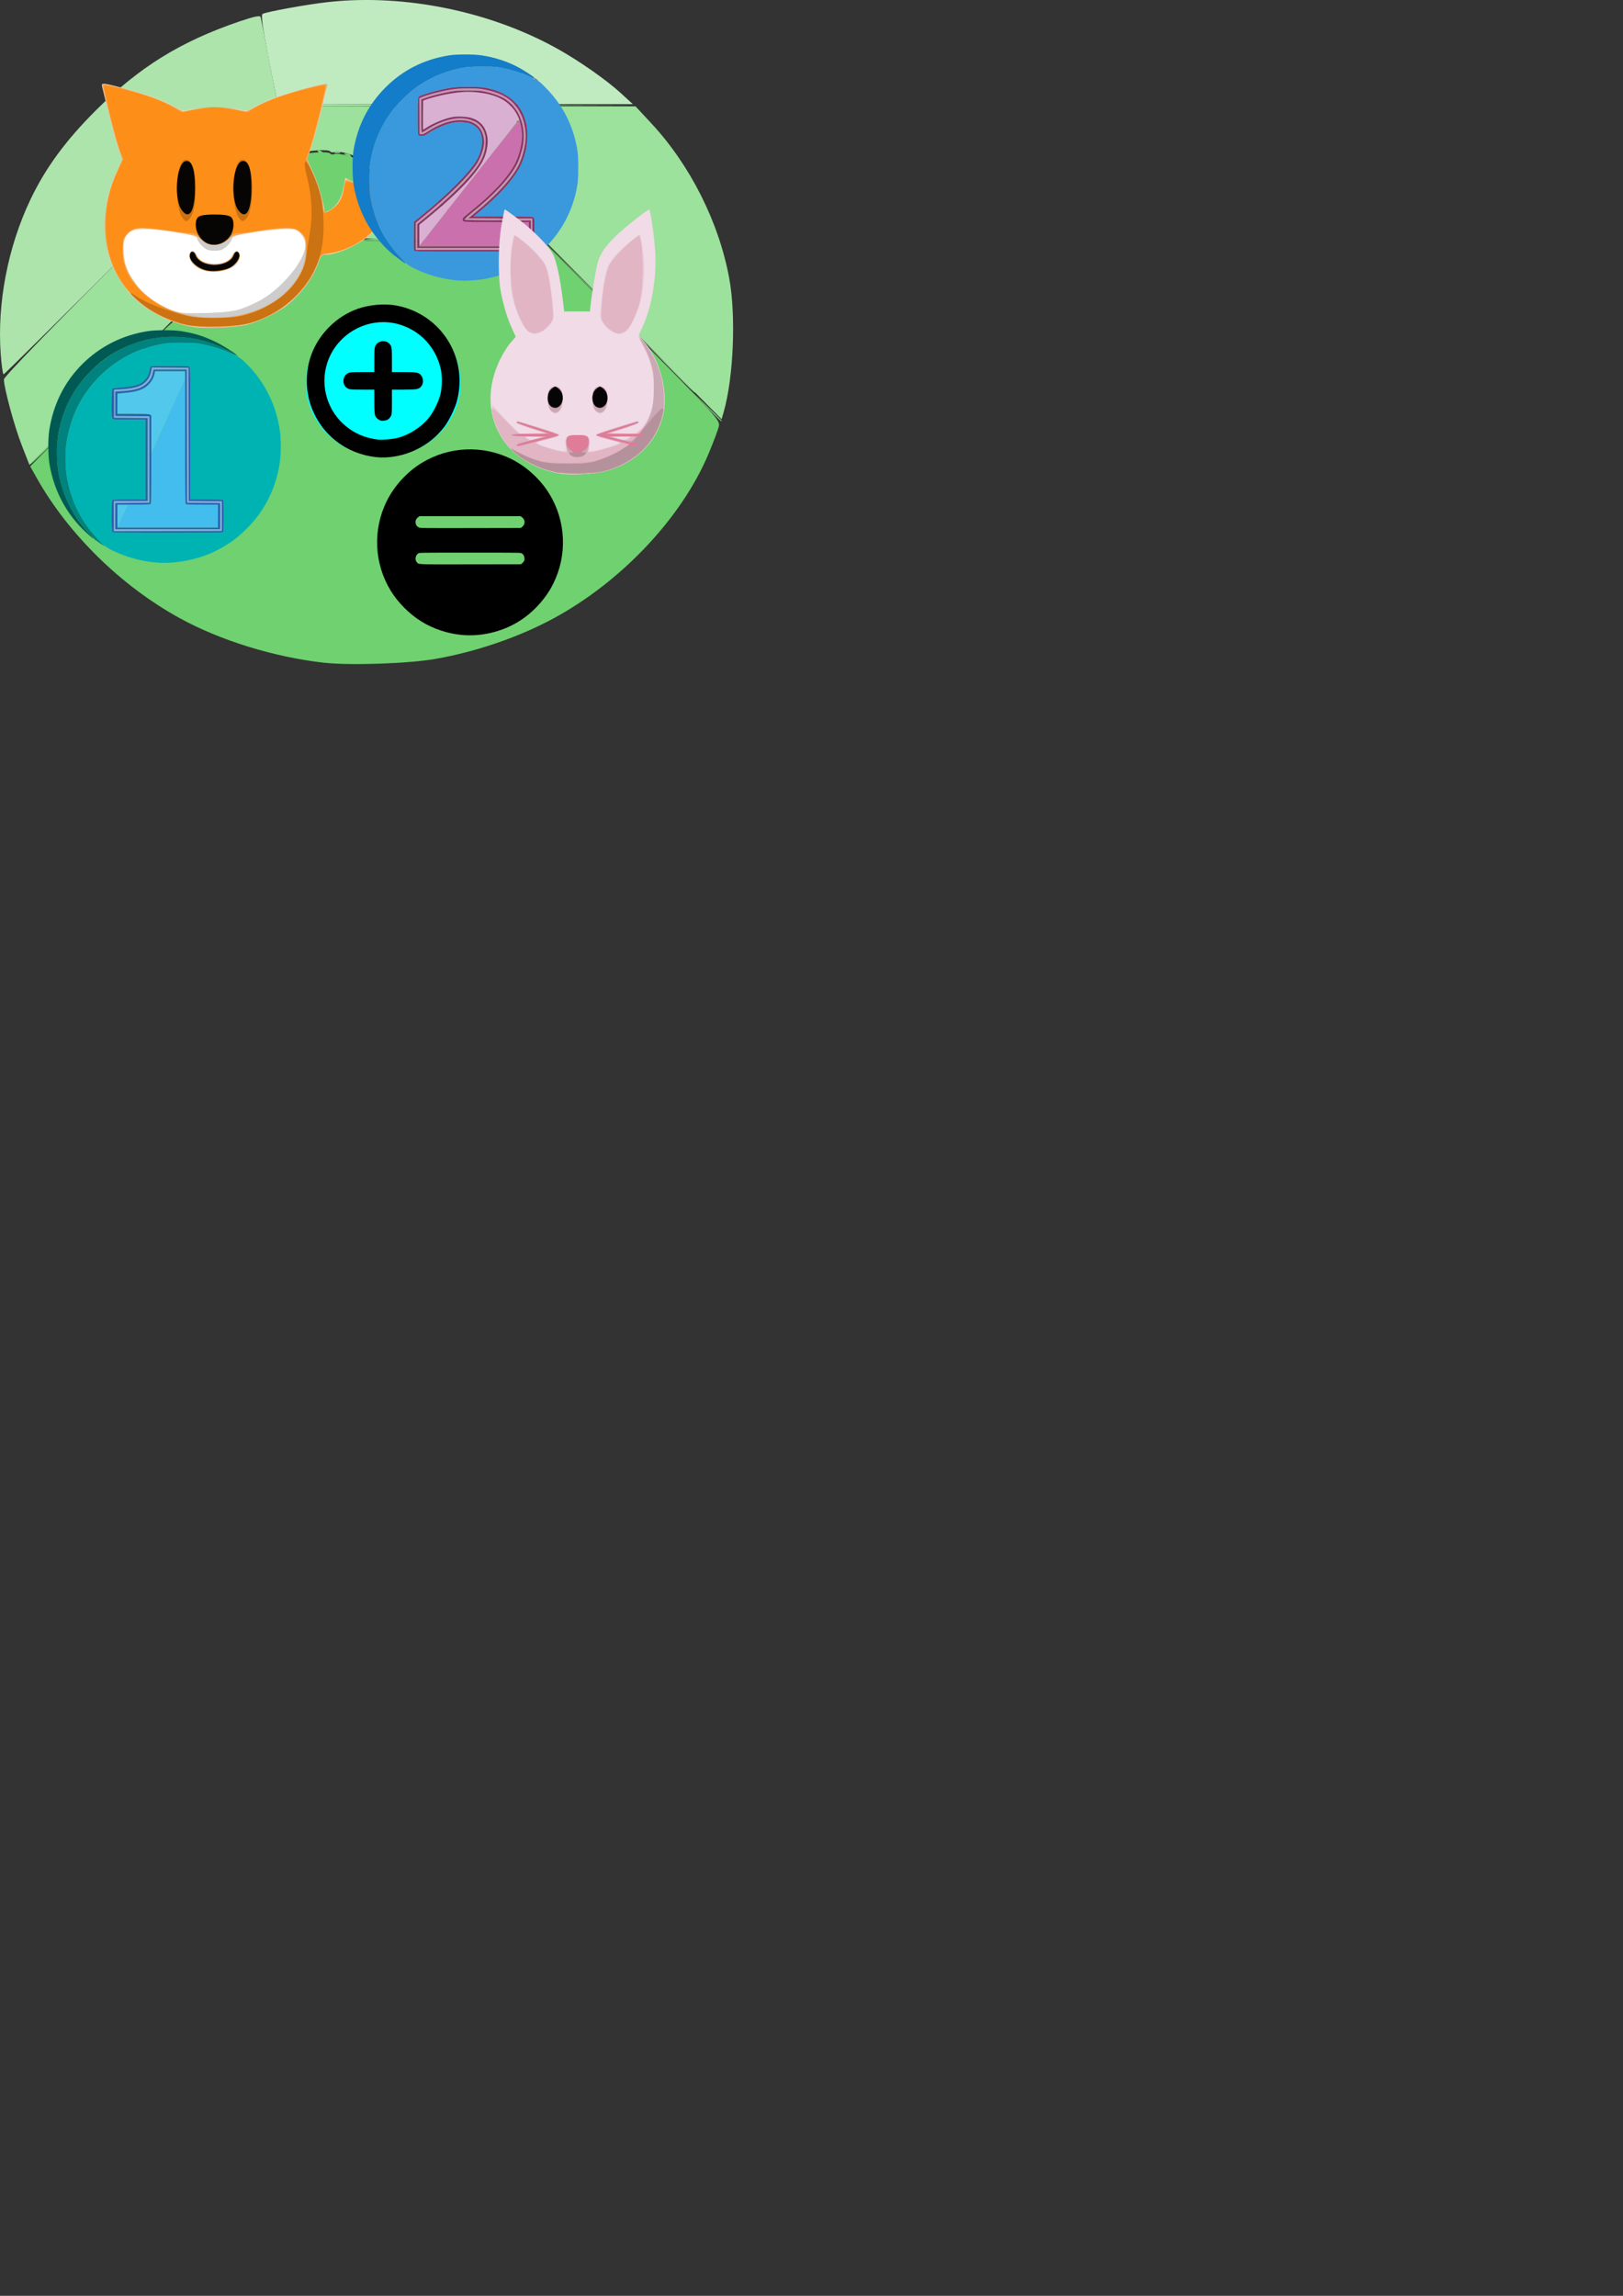 <?xml version="1.0" encoding="UTF-8" standalone="no"?>
<svg
   xmlns:dc="http://purl.org/dc/elements/1.1/"
   xmlns:cc="http://creativecommons.org/ns#"
   xmlns:rdf="http://www.w3.org/1999/02/22-rdf-syntax-ns#"
   xmlns:svg="http://www.w3.org/2000/svg"
   xmlns="http://www.w3.org/2000/svg"
   xmlns:sodipodi="http://sodipodi.sourceforge.net/DTD/sodipodi-0.dtd"
   xmlns:inkscape="http://www.inkscape.org/namespaces/inkscape"
   width="210mm"
   height="297mm"
   viewBox="0 0 210 297"
   version="1.1"
   id="svg8"
   inkscape:version="1.0.1 (3bc2e813f5, 2020-09-07)"
   sodipodi:docname="addbtn.svg">
  <rect x="0" y="0" width="210" height="297" fill="#333333" stroke="none"/>
  <defs
     id="defs2">
    <pattern
       id="EMFhbasepattern"
       patternUnits="userSpaceOnUse"
       width="6"
       height="6"
       x="0"
       y="0" />
    <pattern
       id="EMFhbasepattern-7"
       patternUnits="userSpaceOnUse"
       width="6"
       height="6"
       x="0"
       y="0" />
    <pattern
       id="EMFhbasepattern-3"
       patternUnits="userSpaceOnUse"
       width="6"
       height="6"
       x="0"
       y="0" />
    <pattern
       id="EMFhbasepattern-8"
       patternUnits="userSpaceOnUse"
       width="6"
       height="6"
       x="0"
       y="0" />
    <pattern
       id="EMFhbasepattern-9"
       patternUnits="userSpaceOnUse"
       width="6"
       height="6"
       x="0"
       y="0" />
    <pattern
       id="EMFhbasepattern-30"
       patternUnits="userSpaceOnUse"
       width="6"
       height="6"
       x="0"
       y="0" />
    <pattern
       id="EMFhbasepattern-4"
       patternUnits="userSpaceOnUse"
       width="6"
       height="6"
       x="0"
       y="0" />
    <pattern
       id="EMFhbasepattern-1"
       patternUnits="userSpaceOnUse"
       width="6"
       height="6"
       x="0"
       y="0" />
  </defs>
  <sodipodi:namedview
     id="base"
     pagecolor="#ffffff"
     bordercolor="#666666"
     borderopacity="1.0"
     inkscape:pageopacity="0.0"
     inkscape:pageshadow="2"
     inkscape:zoom="0.98994949"
     inkscape:cx="407.95419"
     inkscape:cy="383.04576"
     inkscape:document-units="mm"
     inkscape:current-layer="layer1"
     inkscape:document-rotation="0"
     showgrid="false"
     inkscape:window-width="1465"
     inkscape:window-height="1040"
     inkscape:window-x="78"
     inkscape:window-y="0"
     inkscape:window-maximized="0" />
  <g
     inkscape:groupmode="layer"
     id="layer4"
     inkscape:label="Warstwa 3"
     style="display:inline">
    <g
       id="g978"
       transform="translate(-0.23,-0.255)" />
    <g
       id="g1191"
       transform="translate(-76.311,-75.561)">
      <path
         style="fill:#c0ebc0;stroke-width:0.265"
         d="m 112.14,88.461 c -0.081,-0.327 -0.598,-2.918 -1.149,-5.756 -0.702,-3.618 -0.914,-5.214 -0.709,-5.34 0.44,-0.27 5.772,-1.236 8.479,-1.537 9.884,-1.097 21.109,1.211 29.838,6.133 2.796,1.577 6.187,3.957 8.005,5.619 l 1.588,1.452 -22.952,0.012 -22.952,0.012 z"
         id="path1205" />
      <path
         style="fill:#ace4ac;stroke-width:0.265"
         d="m 76.408,121.416 c -0.493,-6.574 0.915,-13.908 3.852,-20.061 1.943,-4.07 4.547,-7.619 8.449,-11.512 5.628,-5.615 10.966,-8.918 18.62,-11.522 1.829,-0.622 2.624,-0.789 2.698,-0.565 0.058,0.175 0.533,2.58 1.057,5.346 0.524,2.765 1.014,5.236 1.09,5.49 0.13,0.434 1.528,0.466 23.21,0.531 l 23.072,0.069 -23.421,0.065 -23.421,0.065 -17.332,17.334 c -9.533,9.534 -17.411,17.334 -17.507,17.334 -0.096,0 -0.261,-1.158 -0.367,-2.573 z"
         id="path1203" />
      <path
         style="fill:#9ce19c;stroke-width:0.265"
         d="m 79.135,133.188 c -0.956,-2.437 -2.318,-7.453 -2.319,-8.538 -2.25e-4,-0.349 5.952,-6.481 17.4,-17.929 L 111.617,89.322 h 23.463 23.463 l 2.033,2.183 c 5.035,5.407 8.748,12.783 10.09,20.046 0.89,4.816 0.565,12.787 -0.704,17.261 l -0.28,0.986 -11.536,-11.637 -11.536,-11.637 h -2.493 -2.493 l -0.411,-0.985 c -0.499,-1.193 -0.239,-1.739 0.852,-1.793 0.428,-0.021 1.075,-0.205 1.439,-0.407 0.364,-0.203 0.721,-0.377 0.794,-0.388 0.873,-0.124 1.831,-1.475 1.99,-2.808 0.028,-0.235 0.133,-0.752 0.233,-1.15 0.109,-0.433 0.055,-0.876 -0.134,-1.104 -0.241,-0.29 -0.244,-0.62 -0.011,-1.395 0.583,-1.947 0.18,-3.317 -1.324,-4.501 -0.767,-0.604 -2.938,-1.216 -3.519,-0.993 -0.216,0.083 -0.462,0.04 -0.545,-0.095 -0.186,-0.3 -2.624,-0.137 -4.011,0.269 -1.585,0.464 -2.519,1.126 -3.487,2.474 -0.925,1.287 -0.944,1.402 -0.881,5.201 0.009,0.509 0.005,1.242 -0.009,1.628 -0.046,1.34 1.398,2.577 3.958,3.391 0.912,0.29 1.125,0.478 1.125,0.994 0,0.35 -0.123,0.867 -0.274,1.149 -0.26,0.486 -0.621,0.512 -7.013,0.512 -3.706,0 -6.739,-0.066 -6.739,-0.145 0,-0.08 0.187,-0.508 0.416,-0.951 0.229,-0.443 0.36,-0.862 0.291,-0.931 -0.069,-0.069 -0.011,-0.542 0.13,-1.052 0.181,-0.657 0.166,-1.035 -0.054,-1.3 -0.231,-0.278 -0.235,-0.587 -0.017,-1.212 0.639,-1.834 0.158,-3.53 -1.336,-4.704 -0.767,-0.604 -2.938,-1.216 -3.519,-0.993 -0.216,0.083 -0.462,0.04 -0.546,-0.096 -0.191,-0.31 -3.272,-0.087 -3.699,0.267 -0.174,0.144 -0.38,0.198 -0.459,0.12 -0.078,-0.078 -0.634,0.114 -1.234,0.427 -2.188,1.14 -3.689,4.304 -2.992,6.304 0.195,0.559 0.19,1.073 -0.015,1.741 -0.255,0.83 -0.219,1.046 0.292,1.737 l 0.583,0.789 -1.265,-0.003 -1.265,-0.003 -14.423,14.596 -14.423,14.596 z"
         id="path1201" />
      <path
         style="fill:#93de93;stroke-width:0.265"
         d="m 162.555,122.732 -3.569,-3.639 3.639,3.569 c 2.001,1.963 3.639,3.6 3.639,3.639 0,0.19 -0.393,-0.189 -3.709,-3.569 z m -60.867,-8.865 c 3.315,-3.38 3.709,-3.759 3.709,-3.569 0,0.038 -1.637,1.676 -3.639,3.639 l -3.639,3.569 z m 8.886,-8.589 c -0.144,-0.377 -0.113,-0.408 0.148,-0.148 0.181,0.18 0.262,0.393 0.181,0.475 -0.082,0.082 -0.229,-0.065 -0.329,-0.326 z m 13.897,-2.614 c 0.013,-0.308 0.075,-0.371 0.16,-0.16 0.076,0.191 0.067,0.419 -0.021,0.507 -0.088,0.088 -0.15,-0.068 -0.139,-0.347 z m 8.442,-1.043 c -0.184,-0.222 -0.283,-0.455 -0.221,-0.517 0.063,-0.063 0.259,0.119 0.437,0.403 0.384,0.615 0.256,0.683 -0.216,0.114 z m 13.523,-3.191 c 0.013,-0.308 0.075,-0.371 0.16,-0.16 0.076,0.191 0.067,0.419 -0.021,0.507 -0.088,0.088 -0.15,-0.068 -0.139,-0.347 z m -9.862,-7.172 c 0.191,-0.076 0.419,-0.067 0.507,0.021 0.088,0.088 -0.068,0.15 -0.347,0.139 -0.308,-0.013 -0.371,-0.075 -0.16,-0.16 z"
         id="path1199" />
      <path
         style="fill:#86d986;stroke-width:0.265"
         d="m 85.549,130.208 c 2.981,-2.984 5.48,-5.425 5.553,-5.425 0.073,0 -2.307,2.441 -5.288,5.425 -2.981,2.984 -5.48,5.425 -5.553,5.425 -0.073,0 2.307,-2.441 5.288,-5.425 z m 67.084,-17.4 -6.349,-6.417 6.417,6.349 c 5.963,5.9 6.537,6.486 6.349,6.486 -0.037,0 -2.925,-2.888 -6.417,-6.417 z m -45.516,-4.433 c 1.011,-1.019 1.898,-1.852 1.971,-1.852 0.073,0 -0.695,0.834 -1.706,1.852 -1.011,1.019 -1.898,1.852 -1.971,1.852 -0.073,0 0.695,-0.834 1.706,-1.852 z m 30.433,-4.234 c -0.09,-0.146 -0.037,-0.265 0.117,-0.265 0.154,0 0.28,0.119 0.28,0.265 0,0.146 -0.052,0.265 -0.117,0.265 -0.064,0 -0.19,-0.119 -0.28,-0.265 z m 5.619,-0.827 c 0.18,-0.181 0.393,-0.262 0.475,-0.181 0.082,0.082 -0.065,0.229 -0.326,0.329 -0.377,0.144 -0.408,0.113 -0.148,-0.148 z m -31.951,-5.095 c 0,-0.055 0.208,-0.263 0.463,-0.463 0.42,-0.329 0.429,-0.32 0.1,0.1 -0.346,0.441 -0.563,0.581 -0.563,0.363 z m 6.221,-3.073 c -0.093,-0.15 0.013,-0.194 0.249,-0.104 0.458,0.176 0.542,0.366 0.162,0.366 -0.137,0 -0.322,-0.118 -0.411,-0.262 z m 2.181,0.086 c 0.182,-0.073 0.48,-0.073 0.662,0 0.182,0.073 0.033,0.133 -0.331,0.133 -0.364,0 -0.513,-0.06 -0.331,-0.133 z m 13.563,-1.248 c 0,-0.055 0.208,-0.263 0.463,-0.463 0.42,-0.329 0.429,-0.32 0.1,0.1 -0.346,0.441 -0.563,0.581 -0.563,0.363 z m 11.346,-2.216 c -0.329,-0.42 -0.32,-0.429 0.1,-0.1 0.441,0.346 0.581,0.563 0.363,0.563 -0.055,0 -0.263,-0.208 -0.463,-0.463 z"
         id="path1197" />
      <path
         style="fill:#77d377;stroke-width:0.265"
         d="m 167.712,128.157 -1.845,-1.919 1.919,1.845 c 1.055,1.015 1.919,1.878 1.919,1.919 0,0.194 -0.278,-0.063 -1.992,-1.845 z m -73.033,-7.079 c 2.034,-2.038 3.757,-3.705 3.83,-3.705 0.073,0 -1.532,1.667 -3.566,3.705 -2.034,2.038 -3.757,3.705 -3.83,3.705 -0.073,0 1.532,-1.667 3.566,-3.705 z m 15.022,-14.48 c 0.402,-0.061 0.998,-0.059 1.323,0.004 0.325,0.063 -0.004,0.113 -0.731,0.111 -0.728,-0.002 -0.994,-0.053 -0.592,-0.114 z m 13.691,-0.009 c -1.9e-4,-0.109 2.054,-0.168 4.565,-0.131 8.543,0.127 9.342,0.219 2.382,0.274 -3.821,0.03 -6.947,-0.034 -6.947,-0.144 z m 19.262,0.003 c 0.769,-0.054 1.96,-0.053 2.646,0.001 0.686,0.054 0.057,0.098 -1.398,0.098 -1.456,-8e-4 -2.017,-0.045 -1.248,-0.099 z m -32.177,-5.494 c 0.005,-0.437 0.065,-0.583 0.132,-0.326 0.067,0.257 0.063,0.615 -0.01,0.794 -0.072,0.179 -0.127,-0.032 -0.122,-0.468 z m 13.594,-0.21 c 0.099,-0.261 0.247,-0.408 0.329,-0.326 0.082,0.082 1.7e-4,0.295 -0.181,0.475 -0.261,0.259 -0.292,0.229 -0.148,-0.148 z m 22.101,-1.665 c 0.013,-0.308 0.075,-0.371 0.16,-0.16 0.076,0.191 0.067,0.419 -0.021,0.507 -0.088,0.088 -0.15,-0.068 -0.139,-0.347 z m -21.7,-0.529 c 0.013,-0.308 0.075,-0.371 0.16,-0.16 0.076,0.191 0.067,0.419 -0.021,0.507 -0.088,0.088 -0.15,-0.068 -0.139,-0.347 z m 7.97,-1.83 c 0.005,-0.437 0.065,-0.583 0.132,-0.326 0.067,0.257 0.063,0.615 -0.01,0.794 -0.072,0.179 -0.127,-0.032 -0.122,-0.468 z m -11.299,-1.191 c -0.431,-0.185 -0.447,-0.231 -0.082,-0.246 0.246,-0.01 0.521,0.1 0.611,0.246 0.188,0.304 0.179,0.304 -0.529,0 z M 146.436,94.46 c 0.013,-0.308 0.075,-0.371 0.16,-0.16 0.076,0.191 0.067,0.419 -0.021,0.507 -0.088,0.088 -0.15,-0.068 -0.139,-0.347 z m -3.049,-2.997 c -0.082,-0.132 0.09,-0.178 0.381,-0.101 0.618,0.162 0.696,0.341 0.148,0.341 -0.21,0 -0.448,-0.108 -0.53,-0.24 z m -3.983,-0.551 c -0.093,-0.15 0.013,-0.194 0.249,-0.104 0.458,0.176 0.542,0.366 0.162,0.366 -0.137,0 -0.322,-0.118 -0.411,-0.262 z"
         id="path1195" />
      <path
         style="fill:#6fd16f;stroke-width:0.265"
         d="m 118.232,161.296 c -6.452,-0.728 -13.388,-2.869 -18.657,-5.759 -7.555,-4.144 -14.4,-10.848 -18.5,-18.12 l -0.859,-1.523 14.369,-14.554 14.369,-14.554 h 1.265 c 1.37,0 1.5,-0.191 0.828,-1.215 -0.363,-0.554 -0.386,-0.832 -0.139,-1.638 0.194,-0.631 0.208,-1.062 0.04,-1.229 -0.437,-0.437 -0.303,-3.012 0.199,-3.8 0.251,-0.395 0.531,-0.778 0.622,-0.851 0.091,-0.073 0.301,-0.391 0.468,-0.708 0.31,-0.589 1.406,-1.258 2.82,-1.722 1.082,-0.355 3.796,-0.498 3.974,-0.209 0.08,0.129 0.324,0.165 0.542,0.081 0.549,-0.211 2.758,0.426 3.528,1.018 1.014,0.778 1.41,1.783 1.234,3.128 -0.158,1.206 -0.183,1.898 -0.106,2.977 0.065,0.913 -0.242,2.758 -0.555,3.344 -0.155,0.289 -0.281,0.592 -0.281,0.675 0,0.082 3.082,0.15 6.848,0.15 7.628,0 7.378,0.06 7.633,-1.842 0.131,-0.973 0.09,-1.069 -0.449,-1.069 -0.858,0 -3.976,-1.55 -3.976,-1.976 0,-0.199 -0.131,-0.405 -0.291,-0.458 -0.376,-0.125 -0.521,-1.836 -0.19,-2.246 0.163,-0.202 0.152,-0.503 -0.03,-0.843 -0.356,-0.664 -0.371,-3.125 -0.022,-3.552 0.144,-0.176 0.65,-0.845 1.125,-1.488 0.698,-0.944 1.189,-1.285 2.559,-1.776 0.933,-0.334 1.788,-0.551 1.9,-0.482 0.113,0.07 0.283,-2.91e-4 0.379,-0.155 0.123,-0.199 0.274,-0.199 0.514,2.49e-4 0.187,0.155 0.528,0.21 0.758,0.122 0.23,-0.088 0.569,-0.067 0.754,0.047 0.185,0.114 0.774,0.176 1.309,0.137 0.535,-0.039 1.052,0.057 1.148,0.213 0.096,0.156 0.376,0.287 0.622,0.292 0.58,0.012 1.692,0.99 2.14,1.882 0.227,0.451 0.294,1.112 0.188,1.852 -0.091,0.633 -0.163,1.39 -0.161,1.681 0.013,1.808 -0.008,2.454 -0.097,3.043 -0.055,0.364 -0.13,0.691 -0.167,0.728 -0.037,0.036 -0.092,0.155 -0.123,0.265 -0.193,0.684 -0.51,1.125 -0.81,1.125 -0.191,0 -0.386,0.089 -0.435,0.198 -0.19,0.428 -1.898,1.125 -2.756,1.125 -0.855,0 -0.905,0.05 -0.905,0.914 0,0.503 0.138,1.217 0.307,1.588 0.298,0.655 0.38,0.674 2.876,0.674 h 2.569 l 11.441,11.543 c 10.873,10.97 11.433,11.583 11.283,12.335 -0.087,0.435 -0.706,2.09 -1.376,3.676 -3.473,8.227 -11.238,16.459 -20.015,21.216 -4.454,2.414 -10.008,4.32 -15.289,5.245 -3.494,0.613 -11.067,0.871 -14.423,0.493 z"
         id="path1193" />
    </g>
    <path
       style="fill:#00ffff;fill-rule:evenodd;stroke:none;stroke-width:0.258"
       id="path1216"
       sodipodi:type="arc"
       sodipodi:cx="49.578499"
       sodipodi:cy="49.578499"
       sodipodi:rx="10.022607"
       sodipodi:ry="9.4880695"
       sodipodi:start="0"
       sodipodi:end="6.2686642"
       sodipodi:open="true"
       sodipodi:arc-type="arc"
       d="m 59.601,49.578 a 10.023,9.488 0 0 1 -9.986,9.488 10.023,9.488 0 0 1 -10.059,-9.419 10.023,9.488 0 0 1 9.913,-9.556 10.023,9.488 0 0 1 10.131,9.35" />
  </g>
  <g
     inkscape:groupmode="layer"
     id="layer2"
     inkscape:label="Warstwa 2">
    <g
       id="g23"
       transform="matrix(0.255,0,0,0.255,-6.634,21.043)">
      <path
         style="fill:#80afdd;stroke-width:0.265"
         d="m 83.724,179.31 v -7.674 h 8.598 8.598 v -21.029 -21.029 l -8.532,-0.07 -8.532,-0.07 v -7.143 -7.143 l 3.412,-0.19 c 5.725,-0.318 9.375,-1.197 11.425,-2.749 2.401,-1.819 3.451,-3.564 4.084,-6.787 l 0.299,-1.525 9.306,0.07 9.306,0.07 0.067,33.794 0.067,33.794 8.399,0.07 8.399,0.07 v 7.54 7.54 l -27.448,0.067 -27.448,0.067 z m 53.971,0.002 v -6.61 l -8.4,-0.07 -8.4,-0.07 -0.067,-33.798 -0.067,-33.798 h -8.412 -8.412 l -0.318,1.521 c -0.52,2.484 -1.402,4.04 -3.229,5.693 -2.564,2.32 -6.219,3.412 -12.63,3.773 l -3.241,0.182 v 6.184 6.184 l 8.664,0.07 8.664,0.07 v 21.959 21.959 l -8.664,0.07 -8.664,0.07 v 6.61 6.61 h 26.589 26.589 v -6.61 z"
         id="path37" />
      <path
         style="fill:#52c8ec;stroke-width:0.265"
         d="m 85.576,179.221 v -5.732 h 2.649 2.649 l -0.374,0.86 c -0.834,1.919 -4.727,10.392 -4.822,10.494 -0.056,0.061 -0.102,-2.469 -0.102,-5.622 z m 17.197,-41.521 v -9.421 l -0.588,-0.412 c -0.501,-0.351 -1.777,-0.412 -8.598,-0.412 h -8.01 v -5.136 -5.136 l 0.992,-0.145 c 0.546,-0.08 2.004,-0.221 3.241,-0.313 4.152,-0.312 7.834,-1.327 9.857,-2.719 2.504,-1.723 4.372,-4.495 4.821,-7.156 l 0.184,-1.09 h 7.649 7.649 v 1.93 1.93 l -8.488,18.64 c -4.669,10.252 -8.538,18.689 -8.598,18.75 -0.06,0.061 -0.11,-4.129 -0.11,-9.311 z"
         id="path35" />
      <path
         style="fill:#42bded;stroke-width:0.265"
         d="m 86.135,183.932 c 0.291,-0.659 1.47,-3.248 2.618,-5.754 l 2.089,-4.557 5.614,-0.071 c 3.597,-0.046 5.74,-0.176 5.965,-0.363 0.283,-0.235 0.35,-2.758 0.347,-13.024 l -0.004,-12.733 8.536,-18.764 8.536,-18.764 0.067,31.437 c 0.049,22.697 0.149,31.536 0.363,31.793 0.236,0.285 1.916,0.356 8.333,0.356 h 8.037 v 5.82 5.82 H 111.121 85.605 Z"
         id="path33" />
      <path
         style="fill:#00b3b3;stroke-width:0.265"
         d="m 103.963,202.748 c -6.994,-0.744 -14.524,-2.9 -20.791,-5.955 -3.917,-1.909 -5.968,-3.644 -9.918,-8.388 -7.197,-8.645 -11.472,-17.985 -13.366,-29.204 -0.792,-4.692 -0.852,-12.591 -0.131,-17.197 2.091,-13.355 7.672,-24.477 16.881,-33.645 8.918,-8.878 19.633,-14.334 32.485,-16.542 2.204,-0.378 4.146,-0.473 9.392,-0.455 6.35,0.021 6.783,0.056 10.847,0.873 4.969,0.999 10.554,2.862 15.104,5.039 2.696,1.29 3.58,1.874 5.369,3.547 9.926,9.283 16.192,21.376 18.185,35.099 0.686,4.721 0.63,12.173 -0.126,16.834 -2.112,13.02 -7.58,23.797 -16.696,32.914 -4.95,4.95 -9.381,8.124 -15.856,11.358 -9.18,4.585 -21.292,6.794 -31.379,5.721 z m 35.266,-15.291 c 0.453,-0.453 0.453,-15.844 0,-16.297 -0.233,-0.233 -2.481,-0.317 -8.466,-0.317 h -8.149 v -33.547 c 0,-25.739 -0.074,-33.62 -0.317,-33.864 -0.376,-0.376 -19.16,-0.457 -19.747,-0.085 -0.195,0.124 -0.514,1.063 -0.71,2.088 -0.432,2.269 -1.074,3.579 -2.448,4.994 -2.125,2.19 -5.123,3.087 -12.127,3.63 -3.05,0.236 -4.165,0.417 -4.347,0.705 -0.135,0.213 -0.247,3.592 -0.249,7.51 -0.004,6.26 0.049,7.181 0.434,7.606 0.406,0.449 1.029,0.484 8.598,0.484 h 8.16 v 20.239 20.239 h -8.324 c -7.959,0 -8.336,0.022 -8.598,0.512 -0.371,0.693 -0.371,15.216 0,15.909 0.268,0.501 0.86,0.512 28.123,0.512 21.308,0 27.924,-0.075 28.167,-0.317 z"
         id="path31" />
      <path
         style="fill:#2762ae;stroke-width:0.265"
         d="m 82.939,187.263 c -0.371,-0.693 -0.371,-15.216 0,-15.909 0.262,-0.489 0.639,-0.512 8.598,-0.512 h 8.324 v -20.239 -20.239 h -8.16 c -7.57,0 -8.192,-0.035 -8.598,-0.484 -0.385,-0.425 -0.437,-1.346 -0.434,-7.606 0.002,-3.917 0.114,-7.297 0.249,-7.51 0.182,-0.288 1.297,-0.469 4.347,-0.705 7.004,-0.543 10.001,-1.44 12.127,-3.63 1.374,-1.415 2.015,-2.725 2.448,-4.994 0.195,-1.025 0.515,-1.964 0.71,-2.088 0.587,-0.372 19.371,-0.292 19.747,0.085 0.244,0.244 0.317,8.125 0.317,33.864 v 33.547 h 8.149 c 5.985,0 8.233,0.084 8.466,0.317 0.453,0.453 0.453,15.844 0,16.297 -0.243,0.243 -6.859,0.317 -28.167,0.317 -27.263,0 -27.855,-0.011 -28.123,-0.512 z m 55.681,-7.954 v -7.54 l -8.399,-0.07 -8.399,-0.07 -0.067,-33.794 -0.067,-33.794 -9.306,-0.07 -9.306,-0.07 -0.299,1.525 c -0.633,3.223 -1.683,4.968 -4.084,6.787 -2.05,1.553 -5.7,2.431 -11.425,2.749 l -3.412,0.19 v 7.143 7.143 l 8.532,0.07 8.532,0.07 v 21.029 21.029 h -8.598 -8.598 v 7.674 7.674 l 27.448,-0.067 27.448,-0.067 z m -54.103,0.004 v -6.61 l 8.664,-0.07 8.664,-0.07 v -21.959 -21.959 l -8.664,-0.07 -8.664,-0.07 v -6.184 -6.184 l 3.241,-0.182 c 6.411,-0.361 10.066,-1.453 12.63,-3.773 1.827,-1.653 2.709,-3.209 3.229,-5.693 l 0.318,-1.521 h 8.412 8.412 l 0.067,33.798 0.067,33.798 8.4,0.07 8.4,0.07 v 6.61 6.61 H 111.106 84.517 Z m 52.119,-0.004 v -5.82 h -8.016 c -5.882,0 -8.101,-0.085 -8.334,-0.317 -0.244,-0.244 -0.317,-8.125 -0.317,-33.864 v -33.547 h -7.649 -7.649 l -0.184,1.09 c -0.45,2.661 -2.317,5.433 -4.821,7.156 -2.022,1.391 -5.705,2.407 -9.857,2.719 -1.237,0.093 -2.695,0.234 -3.241,0.313 l -0.992,0.145 v 5.136 5.136 h 8.01 c 6.822,0 8.098,0.061 8.598,0.412 l 0.588,0.412 v 22.288 c 0,16.982 -0.076,22.363 -0.317,22.605 -0.233,0.233 -2.51,0.317 -8.598,0.317 h -8.281 v 5.82 5.82 h 25.53 25.53 z"
         id="path29" />
      <path
         style="fill:#00827e;stroke-width:0.265"
         d="m 77.14,193.352 c -2.816,-1.874 -5.251,-4.146 -8.055,-7.517 -7.268,-8.734 -11.619,-18.032 -13.453,-28.75 -0.766,-4.475 -0.934,-12.113 -0.368,-16.675 1.681,-13.528 7.413,-25.287 16.969,-34.81 18.728,-18.664 47.031,-22.626 70.356,-9.849 3.511,1.923 4.08,2.512 1.091,1.129 -4.114,-1.903 -9.705,-3.717 -14.319,-4.644 -4.064,-0.817 -4.497,-0.852 -10.847,-0.873 -5.246,-0.017 -7.188,0.077 -9.392,0.455 -12.852,2.207 -23.566,7.663 -32.485,16.542 -9.209,9.168 -14.789,20.29 -16.881,33.645 -0.721,4.606 -0.661,12.504 0.131,17.197 1.893,11.21 6.174,20.569 13.351,29.182 1.357,1.629 3.264,3.706 4.238,4.615 0.973,0.909 1.736,1.653 1.694,1.653 -0.042,-2.6e-4 -0.955,-0.586 -2.03,-1.301 z"
         id="path27" />
      <path
         style="fill:#005a53;stroke-width:0.265"
         d="m 74.166,191.281 c -0.329,-0.42 -0.32,-0.429 0.1,-0.1 0.255,0.2 0.463,0.408 0.463,0.463 0,0.218 -0.217,0.078 -0.563,-0.363 z m -2.215,-1.687 C 60.791,180.203 53.712,167.788 51.152,153.117 c -0.777,-4.454 -0.84,-12.938 -0.128,-17.461 2.069,-13.159 7.688,-24.399 16.699,-33.406 9.002,-8.998 20.41,-14.757 33.198,-16.76 4.126,-0.646 12.978,-0.659 16.99,-0.025 6.682,1.057 11.79,2.656 17.629,5.522 3.53,1.732 8.907,5.101 10.753,6.738 l 0.794,0.704 -0.794,-0.489 c -2.915,-1.796 -4.024,-2.413 -6.614,-3.679 -14.275,-6.976 -31.432,-7.829 -46.166,-2.295 -8.439,3.17 -14.991,7.368 -21.28,13.635 -9.556,9.524 -15.288,21.282 -16.969,34.81 -0.567,4.562 -0.399,12.2 0.368,16.675 2.067,12.074 7.698,23.069 16.427,32.078 0.952,0.982 1.674,1.781 1.605,1.775 -0.069,-0.006 -0.84,-0.611 -1.713,-1.346 z"
         id="path25" />
    </g>
    <path
       style="display:inline;fill:#ffffff;fill-rule:evenodd;stroke:none;stroke-width:0.142"
       id="path1096"
       sodipodi:type="arc"
       sodipodi:cx="28.070095"
       sodipodi:cy="28.160398"
       sodipodi:rx="13.235707"
       sodipodi:ry="14.009109"
       sodipodi:start="0"
       sodipodi:end="6.2686696"
       sodipodi:open="true"
       sodipodi:arc-type="arc"
       d="M 41.306,28.16 A 13.236,14.009 0 0 1 28.118,42.169 13.236,14.009 0 0 1 14.835,28.262 13.236,14.009 0 0 1 27.926,14.152 13.236,14.009 0 0 1 41.304,27.957" />
    <path
       style="fill:#000000;stroke-width:0.081"
       d="m 48.677,59.137 c -3.929,-0.421 -7.145,-2.945 -8.445,-6.63 -0.728,-2.065 -0.717,-4.49 0.032,-6.568 0.982,-2.725 3.249,-4.992 5.973,-5.973 1.558,-0.561 3.587,-0.728 5.145,-0.422 5.704,1.118 9.225,6.731 7.74,12.336 -0.25,0.943 -1.015,2.518 -1.598,3.288 -0.981,1.297 -2.108,2.225 -3.603,2.968 -1.644,0.817 -3.556,1.182 -5.245,1.001 z m 2.69,-2.469 c 1.465,-0.347 3.072,-1.352 4.057,-2.534 0.632,-0.76 1.324,-2.14 1.56,-3.112 0.234,-0.964 0.251,-2.408 0.038,-3.325 -0.633,-2.736 -2.575,-4.851 -5.22,-5.685 -3.908,-1.233 -8.195,1.008 -9.463,4.945 -0.959,2.978 0.03,6.269 2.468,8.22 1.199,0.959 2.401,1.459 4.072,1.692 0.478,0.067 1.813,-0.041 2.487,-0.201 z m -2.08,-2.248 c -0.291,-0.077 -0.626,-0.368 -0.741,-0.644 -0.083,-0.198 -0.113,-0.682 -0.113,-1.818 v -1.548 l -1.565,-1.7e-4 c -1.328,-8e-5 -1.608,-0.022 -1.847,-0.142 -0.781,-0.394 -0.784,-1.566 -0.004,-1.983 0.248,-0.133 0.477,-0.151 1.85,-0.151 h 1.567 v -1.567 c 0,-1.373 0.019,-1.602 0.151,-1.85 0.417,-0.78 1.589,-0.777 1.983,0.004 0.121,0.239 0.142,0.519 0.142,1.847 l 1.6e-4,1.565 h 1.548 c 1.729,0 1.963,0.051 2.278,0.493 0.249,0.35 0.262,0.956 0.027,1.276 -0.334,0.456 -0.568,0.508 -2.287,0.508 l -1.565,1.7e-4 -3.1e-4,1.606 c -2.4e-4,1.448 -0.016,1.631 -0.159,1.866 -0.087,0.143 -0.243,0.314 -0.345,0.38 -0.216,0.139 -0.683,0.219 -0.919,0.157 z"
       id="path852-9" />
    <path
       style="fill:#000000;stroke-width:0.047"
       d="M 59.713,82.135 C 57.901,81.962 56.088,81.358 54.548,80.414 53,79.465 51.508,77.973 50.559,76.425 48.396,72.896 48.208,68.486 50.064,64.779 c 0.976,-1.95 2.619,-3.739 4.485,-4.882 3.529,-2.163 7.939,-2.351 11.646,-0.495 1.95,0.976 3.739,2.619 4.882,4.485 2.163,3.529 2.351,7.939 0.495,11.646 -0.976,1.95 -2.619,3.739 -4.485,4.882 -2.184,1.339 -4.851,1.961 -7.374,1.721 z m 7.811,-9.234 c 0.073,-0.054 0.182,-0.17 0.243,-0.259 0.092,-0.134 0.107,-0.205 0.091,-0.431 -0.02,-0.288 -0.107,-0.448 -0.336,-0.619 -0.13,-0.097 -0.137,-0.097 -6.703,-0.097 -6.566,0 -6.574,9.4e-5 -6.703,0.097 -0.207,0.154 -0.309,0.323 -0.335,0.553 -0.031,0.277 0.005,0.413 0.161,0.598 0.247,0.294 -0.188,0.277 6.932,0.266 l 6.518,-0.01 z m 0.036,-4.737 c 0.442,-0.337 0.411,-0.966 -0.064,-1.285 l -0.159,-0.107 h -6.519 -6.519 l -0.159,0.107 c -0.238,0.16 -0.372,0.388 -0.372,0.63 0,0.354 0.134,0.577 0.447,0.74 0.126,0.066 0.814,0.073 6.654,0.062 l 6.514,-0.012 z"
       id="path846" />
  </g>
  <g
     inkscape:label="Warstwa 1"
     inkscape:groupmode="layer"
     id="layer1">
    <g
       id="g1254"
       transform="matrix(0.767,0,0,0.821,-80.47,-106.075)">
      <path
         style="fill:#f8cfa4;stroke-width:0.265"
         d="m 137.554,180.738 c -2.443,-0.385 -4.332,-1.003 -6.497,-2.127 -2.551,-1.324 -4.433,-2.983 -5.917,-5.216 -1.658,-2.496 -2.336,-4.644 -2.493,-7.906 -0.163,-3.372 0.369,-5.998 1.834,-9.06 l 1.058,-2.212 -0.557,-1.295 c -0.306,-0.712 -1.029,-3.113 -1.605,-5.334 -0.577,-2.222 -1.124,-4.307 -1.216,-4.635 -0.224,-0.798 -0.119,-0.788 4.792,0.447 2.803,0.705 4.928,1.423 6.561,2.219 2.175,1.059 2.495,1.146 3.223,0.877 1.054,-0.39 7.711,-0.39 8.765,0 0.728,0.269 1.048,0.182 3.223,-0.877 1.633,-0.795 3.757,-1.514 6.561,-2.219 4.912,-1.235 5.018,-1.245 4.788,-0.447 -0.095,0.328 -0.641,2.412 -1.215,4.632 -0.574,2.22 -1.294,4.621 -1.601,5.334 l -0.558,1.298 1.087,2.246 c 0.875,1.807 1.837,4.954 1.863,6.09 0.003,0.113 0.348,0.028 0.767,-0.189 1.266,-0.655 2.1,-1.883 2.435,-3.587 l 0.309,-1.573 0.824,0.426 c 1.111,0.574 4.152,0.576 5.028,0.002 l 0.647,-0.424 0.323,1.709 c 0.58,3.074 -0.248,5.339 -2.681,7.332 -1.983,1.625 -5.606,3.114 -7.578,3.114 -0.427,0 -0.694,0.221 -0.882,0.728 -0.788,2.135 -1.877,3.815 -3.587,5.537 -1.494,1.504 -2.397,2.145 -4.369,3.102 -1.367,0.663 -3.26,1.39 -4.207,1.615 -2.15,0.512 -7.034,0.722 -9.125,0.393 z m 7.586,-2.724 c 0.828,-0.235 2.437,-0.877 3.575,-1.427 3.725,-1.802 7.75,-6.405 7.759,-8.874 0.002,-0.425 -0.309,-1.073 -0.752,-1.569 -0.697,-0.781 -0.884,-0.846 -2.449,-0.855 -0.932,-0.006 -3.347,0.223 -5.366,0.508 -3.165,0.446 -3.7,0.591 -3.877,1.049 -0.443,1.146 -1.556,1.855 -2.91,1.855 -1.353,0 -2.466,-0.71 -2.91,-1.855 -0.177,-0.458 -0.711,-0.602 -3.877,-1.046 -7.567,-1.061 -8.782,-0.582 -8.524,3.362 0.193,2.946 2.101,5.645 5.374,7.6 2.841,1.697 3.751,1.891 8.348,1.778 2.692,-0.066 4.622,-0.247 5.61,-0.527 z m -6.727,-6.546 c -1.053,-0.556 -1.531,-1.207 -1.531,-2.087 0,-0.816 0.851,-0.678 1.362,0.222 0.329,0.579 0.732,0.829 1.655,1.025 1.806,0.385 3.538,-0.049 4.094,-1.025 0.817,-1.436 1.871,-0.626 1.088,0.837 -0.8,1.496 -4.657,2.091 -6.669,1.029 z"
         id="path1268" />
      <path
         style="fill:#cdcdcd;stroke-width:0.265"
         d="m 138.471,180.746 c -2.722,-0.273 -4.935,-0.893 -7.069,-1.98 -8.212,-4.185 -11.041,-13.257 -6.91,-22.163 l 1.068,-2.303 -0.692,-1.934 c -0.381,-1.063 -1.101,-3.542 -1.6,-5.508 -0.499,-1.966 -0.989,-3.783 -1.089,-4.037 -0.157,-0.401 -0.064,-0.441 0.707,-0.298 3.297,0.611 8.316,2.113 10.467,3.131 l 2.478,1.174 1.783,-0.378 c 2.268,-0.481 4.74,-0.481 7.008,0 l 1.783,0.378 2.478,-1.174 c 2.151,-1.019 7.17,-2.521 10.467,-3.131 0.771,-0.143 0.864,-0.103 0.707,0.298 -0.1,0.254 -0.59,2.071 -1.089,4.037 -0.499,1.966 -1.218,4.442 -1.597,5.502 l -0.69,1.928 0.929,1.912 c 0.973,2.001 1.775,4.404 1.782,5.336 0.009,1.206 0.407,1.359 1.557,0.598 1.249,-0.827 1.741,-1.674 1.999,-3.447 0.154,-1.057 0.263,-1.247 0.63,-1.097 1.704,0.698 3.658,0.784 5.515,0.243 0.481,-0.14 0.6,-0.028 0.769,0.718 0.328,1.458 0.166,3.612 -0.36,4.799 -1.16,2.615 -4.559,4.899 -8.423,5.661 l -2.117,0.417 -0.477,1.344 c -1.206,3.397 -4.389,6.548 -8.457,8.373 -3.072,1.378 -7.569,2.002 -11.556,1.602 z m 6.669,-2.732 c 3.06,-0.867 5.506,-2.294 7.814,-4.558 3.718,-3.648 4.568,-6.705 2.203,-7.929 -1.025,-0.53 -2.321,-0.505 -6.865,0.135 -4.029,0.567 -4.261,0.63 -4.261,1.152 0,0.183 -0.365,0.682 -0.812,1.11 -0.671,0.643 -1.035,0.778 -2.101,0.778 -1.065,0 -1.43,-0.135 -2.101,-0.778 -0.446,-0.428 -0.812,-0.927 -0.812,-1.11 0,-0.183 -0.104,-0.396 -0.23,-0.474 -0.368,-0.227 -7.711,-1.213 -9.03,-1.212 -3.161,0.003 -4.283,2.82 -2.628,6.597 1.154,2.635 4.104,5.156 7.387,6.313 1.573,0.554 2.073,0.598 5.825,0.504 2.686,-0.067 4.624,-0.25 5.61,-0.529 z m -6.727,-6.546 c -1.053,-0.556 -1.531,-1.207 -1.531,-2.087 0,-0.816 0.851,-0.678 1.362,0.222 0.329,0.579 0.732,0.829 1.655,1.025 1.806,0.385 3.538,-0.049 4.094,-1.025 0.817,-1.436 1.871,-0.626 1.088,0.837 -0.8,1.496 -4.657,2.091 -6.669,1.029 z"
         id="path1266" />
      <path
         style="fill:#d8b693;stroke-width:0.265"
         d="m 138.471,180.744 c -2.771,-0.281 -4.302,-0.705 -6.752,-1.87 -8.439,-4.015 -11.426,-13.219 -7.227,-22.271 l 1.068,-2.303 -0.692,-1.934 c -0.381,-1.063 -1.101,-3.542 -1.6,-5.508 -0.499,-1.966 -0.989,-3.783 -1.089,-4.037 -0.157,-0.401 -0.064,-0.441 0.707,-0.298 3.297,0.611 8.316,2.113 10.467,3.131 l 2.478,1.174 1.783,-0.378 c 2.268,-0.481 4.74,-0.481 7.008,0 l 1.783,0.378 2.478,-1.174 c 2.151,-1.019 7.17,-2.521 10.467,-3.131 0.771,-0.143 0.864,-0.103 0.707,0.298 -0.1,0.254 -0.59,2.071 -1.089,4.037 -0.499,1.966 -1.218,4.442 -1.597,5.502 l -0.69,1.928 0.929,1.912 c 0.973,2.001 1.775,4.404 1.782,5.336 0.009,1.206 0.407,1.359 1.557,0.598 1.249,-0.827 1.741,-1.674 1.999,-3.447 0.154,-1.057 0.263,-1.247 0.63,-1.097 1.704,0.698 3.658,0.784 5.515,0.243 0.481,-0.14 0.6,-0.028 0.769,0.718 0.328,1.458 0.166,3.612 -0.36,4.799 -1.166,2.629 -4.559,4.899 -8.474,5.671 -1.192,0.235 -2.168,0.557 -2.168,0.716 -5.3e-4,0.613 -1.555,3.519 -2.457,4.594 -4.056,4.83 -10.567,7.159 -17.931,6.413 z m 7.943,-2.145 c 2.758,-0.695 5.039,-1.877 6.837,-3.541 2.002,-1.854 2.986,-3.67 3.16,-5.834 0.177,-2.211 -0.043,-2.95 -1.067,-3.574 -1.091,-0.665 -2.235,-0.66 -7.187,0.031 -3.57,0.498 -4.059,0.63 -4.9,1.324 -1.32,1.088 -3.08,1.089 -4.319,0.001 -0.797,-0.699 -1.236,-0.819 -4.849,-1.324 -2.185,-0.305 -4.506,-0.554 -5.157,-0.554 -2.403,0.002 -3.683,1.624 -3.307,4.189 0.698,4.766 5.216,8.553 11.391,9.548 1.019,0.164 2.151,0.346 2.515,0.404 1.211,0.193 4.872,-0.163 6.884,-0.67 z m -7.59,-6.973 c -1.175,-0.511 -1.942,-1.352 -1.942,-2.13 0,-0.806 0.926,-0.936 1.129,-0.159 0.514,1.966 5.701,1.966 6.215,0 0.203,-0.777 1.129,-0.646 1.129,0.159 0,1.922 -4.006,3.228 -6.531,2.13 z"
         id="path1264" />
      <path
         style="fill:#f1aa5f;stroke-width:0.265"
         d="m 135.861,180.328 c -3.561,-0.779 -6.777,-2.6 -9.221,-5.219 -4.473,-4.794 -5.281,-11.753 -2.148,-18.507 l 1.068,-2.303 -0.692,-1.934 c -0.381,-1.063 -1.101,-3.542 -1.6,-5.508 -0.499,-1.966 -0.989,-3.783 -1.089,-4.037 -0.157,-0.401 -0.064,-0.441 0.707,-0.298 3.297,0.611 8.316,2.113 10.467,3.131 l 2.478,1.174 1.783,-0.378 c 2.268,-0.481 4.74,-0.481 7.008,0 l 1.783,0.378 2.478,-1.174 c 2.151,-1.019 7.17,-2.521 10.467,-3.131 0.771,-0.143 0.864,-0.103 0.707,0.298 -0.1,0.254 -0.59,2.071 -1.089,4.037 -0.499,1.966 -1.219,4.445 -1.6,5.508 l -0.692,1.934 1.068,2.303 c 0.588,1.267 1.219,3.077 1.404,4.024 0.185,0.947 0.428,1.829 0.542,1.962 0.298,0.348 2.262,-1.029 2.701,-1.895 0.204,-0.401 0.454,-1.305 0.556,-2.008 0.154,-1.057 0.263,-1.247 0.63,-1.097 1.704,0.698 3.658,0.784 5.515,0.243 0.481,-0.14 0.6,-0.028 0.769,0.718 0.328,1.458 0.166,3.612 -0.36,4.799 -1.158,2.611 -4.559,4.899 -8.409,5.658 l -2.103,0.414 -0.774,1.891 c -0.646,1.58 -1.147,2.261 -3.044,4.144 -2.611,2.592 -4.973,3.906 -8.576,4.769 -2.604,0.624 -8.108,0.676 -10.734,0.102 z m 8.97,-1.316 c 4.37,-0.829 7.878,-2.7 9.733,-5.191 1.392,-1.869 1.615,-2.337 1.932,-4.051 0.542,-2.93 -0.628,-4.638 -3.178,-4.641 -2.216,-0.002 -9.409,1.112 -9.632,1.492 -0.327,0.557 -1.658,1.155 -2.568,1.155 -0.911,0 -2.242,-0.599 -2.568,-1.155 -0.223,-0.38 -7.415,-1.493 -9.632,-1.492 -2.389,0.002 -3.669,1.63 -3.294,4.189 1.006,6.866 10.051,11.431 19.208,9.694 z m -5.631,-7.318 c -1.594,-0.423 -2.933,-2.434 -1.859,-2.792 0.18,-0.06 0.46,0.182 0.622,0.537 0.375,0.823 1.815,1.514 3.155,1.514 1.34,0 2.781,-0.691 3.155,-1.514 0.313,-0.686 0.896,-0.699 1.027,-0.022 0.142,0.73 -1.189,1.982 -2.443,2.298 -1.38,0.348 -2.291,0.342 -3.658,-0.021 z"
         id="path1262" />
      <path
         style="fill:#fd8e17;stroke-width:0.265"
         d="m 136.325,180.367 c -5.226,-1.089 -9.648,-4.185 -11.822,-8.278 -2.411,-4.538 -2.334,-10.846 0.194,-15.789 l 1.036,-2.026 -0.515,-1.164 c -0.628,-1.42 -2.974,-10.238 -2.776,-10.435 0.209,-0.209 5.21,0.95 7.934,1.838 1.3,0.424 2.994,1.131 3.764,1.572 l 1.399,0.801 2.79,-0.455 c 2.636,-0.43 2.943,-0.43 5.579,0 l 2.79,0.455 1.399,-0.801 c 0.77,-0.44 2.463,-1.148 3.764,-1.572 2.67,-0.871 7.724,-2.049 7.925,-1.847 0.193,0.193 -2.108,8.867 -2.738,10.325 l -0.534,1.235 1.006,2.003 c 0.96,1.91 1.868,4.815 1.868,5.974 0,0.68 0.425,0.684 1.525,0.013 1.092,-0.666 1.853,-1.909 2.075,-3.391 0.154,-1.029 0.235,-1.136 0.736,-0.975 1.157,0.372 3.839,0.445 4.79,0.131 0.534,-0.176 1.04,-0.251 1.125,-0.166 0.085,0.085 0.21,1.025 0.278,2.089 0.159,2.476 -0.509,4.164 -2.315,5.853 -1.934,1.809 -5.414,3.342 -7.588,3.342 -0.829,0 -0.912,0.099 -1.938,2.288 -1.944,4.148 -5.937,7.308 -11.001,8.705 -2.177,0.601 -8.421,0.76 -10.751,0.275 z m 10.616,-1.732 c 4.025,-1.159 7.177,-3.468 8.742,-6.403 0.774,-1.452 0.896,-1.937 0.909,-3.617 0.015,-1.864 -0.019,-1.97 -0.85,-2.714 -0.787,-0.705 -1.036,-0.774 -2.78,-0.773 -1.054,5.3e-4 -2.988,0.177 -4.298,0.393 -1.311,0.215 -2.831,0.394 -3.379,0.396 -0.68,0.003 -1.142,0.179 -1.456,0.555 -1.426,1.704 -3.996,1.704 -5.423,0 -0.298,-0.356 -0.774,-0.55 -1.347,-0.55 -0.487,0 -2.067,-0.178 -3.511,-0.396 -1.444,-0.218 -3.427,-0.396 -4.408,-0.397 -1.598,-0.001 -1.873,0.079 -2.648,0.772 -0.83,0.742 -0.864,0.852 -0.855,2.714 0.012,2.348 0.617,3.852 2.284,5.671 2.119,2.314 5.244,3.974 8.96,4.76 2.489,0.526 7.52,0.321 10.06,-0.41 z m -7.741,-6.942 c -1.594,-0.423 -2.933,-2.434 -1.859,-2.792 0.18,-0.06 0.46,0.182 0.622,0.537 0.375,0.823 1.815,1.514 3.155,1.514 1.34,0 2.781,-0.691 3.155,-1.514 0.313,-0.686 0.896,-0.699 1.027,-0.022 0.142,0.73 -1.189,1.982 -2.443,2.298 -1.38,0.348 -2.291,0.342 -3.658,-0.021 z"
         id="path1260" />
      <path
         style="fill:#cb7212;stroke-width:0.265"
         d="m 136.325,180.367 c -2.433,-0.507 -5.539,-1.852 -7.331,-3.175 -1.942,-1.434 -2.753,-2.371 -1.213,-1.401 1.631,1.027 3.912,1.925 7,2.754 2.381,0.64 3.255,0.742 6.337,0.742 2.938,2e-5 3.95,-0.108 5.683,-0.607 5.411,-1.558 9.288,-5.193 9.795,-9.183 0.092,-0.728 0.356,-2.335 0.586,-3.571 0.517,-2.781 0.369,-5.685 -0.445,-8.694 -0.822,-3.04 -0.377,-3.445 0.885,-0.805 1.42,2.971 1.871,4.959 1.881,8.303 0.015,4.546 -1.311,7.762 -4.495,10.902 -2.079,2.051 -4.853,3.61 -7.935,4.46 -2.177,0.601 -8.421,0.76 -10.751,0.275 z m 2.875,-8.674 c -1.594,-0.423 -2.933,-2.434 -1.859,-2.792 0.18,-0.06 0.46,0.182 0.622,0.537 0.375,0.823 1.815,1.514 3.155,1.514 1.34,0 2.781,-0.691 3.155,-1.514 0.313,-0.686 0.896,-0.699 1.027,-0.022 0.142,0.73 -1.189,1.982 -2.443,2.298 -1.38,0.348 -2.291,0.342 -3.658,-0.021 z m 0.462,-4.225 c -1.176,-0.646 -1.721,-1.492 -1.721,-2.673 0,-0.633 0.143,-1.293 0.318,-1.468 0.203,-0.203 1.236,-0.318 2.86,-0.318 1.624,0 2.657,0.115 2.86,0.318 0.485,0.485 0.392,2.5 -0.146,3.142 -1.002,1.196 -2.958,1.665 -4.17,0.999 z m -3.915,-3.867 c -1.438,-1.589 -1.237,-8.606 0.263,-9.181 1.103,-0.423 1.932,1.473 1.93,4.411 -0.002,2.385 -0.347,4.049 -0.993,4.775 -0.515,0.58 -0.673,0.579 -1.2,-0.004 z m 9.532,0 c -1.438,-1.589 -1.237,-8.606 0.263,-9.181 1.103,-0.423 1.932,1.473 1.93,4.411 -0.002,2.385 -0.347,4.049 -0.993,4.775 -0.515,0.58 -0.673,0.579 -1.2,-0.004 z"
         id="path1258" />
      <path
         style="fill:#060503;stroke-width:0.265"
         d="m 139.662,171.779 c -1.705,-0.439 -3.017,-1.681 -2.685,-2.545 0.233,-0.606 0.682,-0.478 0.969,0.276 0.148,0.39 0.645,0.837 1.176,1.059 1.918,0.801 4.676,0.236 5.168,-1.059 0.287,-0.754 0.736,-0.882 0.969,-0.276 0.208,0.543 -0.541,1.624 -1.455,2.096 -0.938,0.485 -3.093,0.719 -4.143,0.449 z m -0.166,-4.449 c -0.906,-0.562 -1.555,-1.684 -1.555,-2.687 0,-1.356 0.539,-1.633 3.177,-1.633 2.638,0 3.177,0.277 3.177,1.633 0,2.357 -2.803,3.926 -4.8,2.687 z m -3.905,-5.001 c -1.426,-1.813 -0.923,-7.513 0.683,-7.743 1.019,-0.146 1.535,1.263 1.535,4.187 0,3.673 -0.94,5.18 -2.218,3.556 z m 9.532,0 c -1.426,-1.813 -0.923,-7.513 0.683,-7.743 1.019,-0.146 1.535,1.263 1.535,4.187 0,3.673 -0.94,5.18 -2.218,3.556 z"
         id="path1256" />
    </g>
    <g
       id="g52"
       transform="matrix(0.248,0,0,0.248,37.583,2.705)">
      <path
         style="fill:#d9afd2;stroke-width:0.265"
         d="m 67.216,111.778 v -5.433 l 3.23,-2.629 c 10.649,-8.669 19.227,-16.685 24.188,-22.604 5.037,-6.009 7.101,-9.869 7.923,-14.816 0.471,-2.838 0.467,-4.42 -0.02,-6.716 -0.939,-4.433 -3.608,-7.408 -7.968,-8.882 -2.283,-0.772 -7.194,-1.039 -10.004,-0.544 -4.064,0.716 -10.514,3.396 -14.084,5.852 -0.612,0.421 -1.182,0.765 -1.267,0.765 -0.085,0 -0.123,-3.407 -0.085,-7.571 l 0.07,-7.571 1.323,-0.52 c 2.146,-0.844 8.749,-2.528 12.17,-3.105 5.418,-0.914 9.519,-1.173 13.44,-0.851 11.147,0.916 17.938,4.426 21.876,11.309 0.615,1.074 1.131,2.222 1.147,2.552 0.021,0.419 -7.641,10.313 -25.457,32.876 -14.018,17.752 -25.711,32.511 -25.984,32.798 -0.488,0.512 -0.497,0.415 -0.497,-4.911 z"
         id="path66" />
      <path
         style="fill:#c597b3;stroke-width:0.265"
         d="m 65.364,112.364 v -7.11 l 3.505,-2.866 C 82.79,91.007 93.117,80.796 97.342,74.234 c 1.473,-2.288 2.889,-5.842 3.366,-8.448 1.019,-5.569 -1.094,-10.575 -5.303,-12.567 -6.172,-2.92 -14.759,-1.321 -23.61,4.398 -2.058,1.33 -2.586,1.558 -3.439,1.488 l -1.008,-0.083 -0.07,-9.334 -0.07,-9.334 1.175,-0.504 c 3.144,-1.348 9.845,-3.111 15.234,-4.009 2.926,-0.488 4.599,-0.595 9.26,-0.596 5.202,-7.68e-4 5.993,0.062 9.26,0.739 6.369,1.319 10.728,3.427 14.052,6.794 4.175,4.23 6.545,10.56 6.576,17.566 0.018,4.174 -1.647,10.89 -3.718,14.993 -3.5,6.934 -11.63,15.779 -22.941,24.96 l -3.254,2.641 16.681,0.068 16.681,0.068 v 8.199 8.199 H 95.788 65.364 Z m 60.056,-1.09 v -7.141 l -17.259,-0.068 c -15.191,-0.06 -17.268,-0.116 -17.336,-0.47 -0.048,-0.247 1.377,-1.57 3.7,-3.438 11.539,-9.273 19.222,-17.478 23.328,-24.91 1.32,-2.389 2.911,-7.231 3.473,-10.57 0.964,-5.724 -0.02,-11.924 -2.661,-16.77 -1.486,-2.726 -4.482,-5.91 -6.87,-7.301 -2.501,-1.457 -6.286,-2.854 -9.764,-3.603 -2.921,-0.629 -3.728,-0.689 -9.284,-0.691 -5.463,-0.002 -6.475,0.07 -9.902,0.703 -4.339,0.801 -8.87,1.963 -12.255,3.143 l -2.315,0.807 v 8.565 c 0,7.548 0.049,8.565 0.409,8.565 0.225,0 1.267,-0.578 2.315,-1.283 6.449,-4.342 14.419,-6.701 19.984,-5.914 5.762,0.815 9.036,3.311 10.428,7.949 0.436,1.452 0.504,2.282 0.405,4.929 -0.126,3.364 -0.738,5.761 -2.232,8.738 -3.374,6.726 -14.418,18.039 -29.92,30.649 l -3.505,2.852 v 6.201 6.201 h 29.631 29.631 z"
         id="path64" />
      <path
         style="fill:#ca71ad;stroke-width:0.265"
         d="m 67.26,117.404 c 0.153,-0.378 51.935,-65.902 52.09,-65.913 0.253,-0.018 1.026,3.593 1.341,6.258 0.743,6.3 -1.699,14.73 -6.077,20.981 -4.414,6.302 -11.476,13.364 -20.881,20.882 -3.969,3.172 -4.478,3.846 -3.622,4.791 0.457,0.505 0.921,0.518 17.36,0.518 h 16.891 v 6.349 6.349 H 95.766 c -15.727,0 -28.555,-0.098 -28.507,-0.217 z"
         id="path62" />
      <path
         style="fill:#3a98dd;stroke-width:0.265"
         d="m 85.735,135.242 c -7.28,-0.818 -14.397,-2.866 -20.847,-5.998 -2.81,-1.365 -3.563,-1.876 -5.528,-3.757 C 50.054,116.58 44.123,105.357 41.78,92.224 40.981,87.746 40.91,78.269 41.641,73.837 43.323,63.64 47.128,54.724 53.253,46.629 55.514,43.639 61.265,37.957 64.438,35.576 c 6.301,-4.728 13.281,-8.1 20.731,-10.013 5.769,-1.481 7.994,-1.731 15.249,-1.71 6.418,0.018 6.74,0.045 10.847,0.893 5.082,1.05 10.663,2.927 15.189,5.107 3.262,1.572 3.399,1.673 6.646,4.936 7.636,7.671 12.822,16.791 15.434,27.141 1.349,5.345 1.62,7.76 1.621,14.419 8e-4,6.655 -0.301,9.389 -1.612,14.62 -4.596,18.338 -18.205,33.686 -35.951,40.545 -8.273,3.198 -18.697,4.644 -26.858,3.727 z m 41.262,-15.486 c 0.172,-0.321 0.274,-3.566 0.274,-8.716 0,-8.178 -0.002,-8.205 -0.588,-8.616 -0.516,-0.361 -2.468,-0.412 -15.884,-0.412 H 95.504 l 2.457,-2.032 c 10.551,-8.724 17.538,-16.375 21.617,-23.671 1.364,-2.44 3.098,-7.732 3.566,-10.885 2.364,-15.915 -5.038,-27.051 -20.114,-30.261 -3.22,-0.686 -3.78,-0.725 -10.284,-0.72 -6.312,0.005 -7.19,0.063 -10.664,0.709 -5.913,1.1 -14.151,3.501 -15.308,4.461 -0.487,0.404 -0.52,19.531 -0.035,20.017 0.175,0.175 0.954,0.317 1.732,0.317 1.254,0 1.63,-0.146 3.32,-1.286 6.193,-4.178 13.818,-6.551 18.786,-5.846 2.649,0.376 3.052,0.493 4.77,1.394 2.992,1.568 4.663,4.621 4.671,8.533 0.01,4.986 -1.909,9.375 -6.776,15.493 -4.023,5.059 -14.704,15.084 -25.101,23.558 l -3.704,3.019 -0.07,7.207 c -0.046,4.668 0.028,7.39 0.208,7.727 0.274,0.512 0.736,0.52 31.213,0.52 30.314,0 30.941,-0.01 31.209,-0.512 z"
         id="path60" />
      <path
         style="fill:#147dc9;stroke-width:0.265"
         d="m 58.22,125.389 c -0.946,-0.665 -2.024,-1.495 -2.396,-1.843 -0.372,-0.348 -0.769,-0.633 -0.882,-0.633 -0.42,0 -4.854,-3.99 -6.518,-5.866 -3.294,-3.712 -4.419,-5.131 -6.26,-7.892 -4.55,-6.826 -7.595,-14.51 -9.121,-23.017 -0.804,-4.482 -0.875,-14.195 -0.136,-18.652 2.14,-12.906 7.671,-23.768 16.701,-32.798 9.055,-9.055 19.996,-14.579 33.083,-16.705 3.979,-0.646 12.817,-0.658 17.021,-0.023 7.06,1.067 13.634,3.233 19.587,6.454 2.492,1.349 7.558,4.653 7.844,5.116 0.419,0.678 -0.279,0.541 -2.453,-0.483 -3.532,-1.663 -8.737,-3.331 -13.427,-4.301 -4.11,-0.851 -4.426,-0.877 -10.847,-0.895 -7.255,-0.021 -9.48,0.229 -15.249,1.71 -7.45,1.913 -14.431,5.284 -20.731,10.013 -3.173,2.381 -8.923,8.064 -11.185,11.053 -6.125,8.095 -9.93,17.011 -11.612,27.208 -0.731,4.432 -0.659,13.91 0.139,18.387 2.264,12.691 7.561,23.046 16.41,32.078 1.247,1.273 2.151,2.311 2.009,2.306 -0.142,-0.005 -1.033,-0.553 -1.979,-1.219 z"
         id="path58" />
      <path
         style="fill:#8d2f68;stroke-width:0.265"
         d="m 64.575,119.748 c -0.18,-0.337 -0.253,-3.059 -0.208,-7.727 l 0.07,-7.207 3.704,-3.019 c 7.469,-6.088 12.559,-10.619 17.887,-15.919 7.491,-7.453 11.001,-11.975 12.629,-16.272 2.655,-7.006 1.379,-12.938 -3.31,-15.395 -1.719,-0.9 -2.121,-1.018 -4.77,-1.394 -4.968,-0.705 -12.594,1.668 -18.786,5.846 -1.69,1.14 -2.067,1.286 -3.32,1.286 -0.778,0 -1.557,-0.143 -1.732,-0.317 -0.486,-0.486 -0.453,-19.612 0.035,-20.017 1.157,-0.96 9.395,-3.361 15.308,-4.461 3.474,-0.646 4.352,-0.705 10.664,-0.709 6.504,-0.005 7.064,0.035 10.284,0.72 15.076,3.21 22.478,14.347 20.114,30.261 -0.468,3.153 -2.202,8.446 -3.566,10.885 -4.079,7.296 -11.066,14.948 -21.617,23.671 l -2.457,2.032 h 15.296 c 13.416,0 15.368,0.051 15.884,0.412 0.586,0.411 0.588,0.438 0.588,8.616 0,5.149 -0.102,8.394 -0.274,8.716 -0.268,0.501 -0.895,0.512 -31.209,0.512 -30.478,0 -30.939,-0.008 -31.213,-0.52 z m 61.638,-8.473 v -8.199 l -16.681,-0.068 -16.681,-0.068 3.254,-2.641 c 11.311,-9.181 19.441,-18.027 22.941,-24.96 2.071,-4.103 3.737,-10.819 3.718,-14.993 -0.031,-7.006 -2.4,-13.337 -6.576,-17.566 -3.324,-3.367 -7.683,-5.475 -14.052,-6.794 -3.266,-0.677 -4.058,-0.74 -9.26,-0.739 -4.661,6.87e-4 -6.333,0.108 -9.26,0.596 -5.39,0.898 -12.09,2.661 -15.234,4.009 l -1.175,0.504 0.07,9.334 0.07,9.334 1.008,0.083 c 0.853,0.07 1.381,-0.158 3.439,-1.488 7.32,-4.729 14.618,-6.699 20.332,-5.488 5.138,1.089 7.95,4.062 8.713,9.212 0.255,1.72 0.233,2.444 -0.133,4.445 -0.477,2.606 -1.893,6.16 -3.366,8.448 -4.225,6.562 -14.552,16.774 -28.473,28.155 l -3.505,2.866 v 7.11 7.11 h 30.425 30.425 z m -60.056,0.941 v -6.201 l 3.505,-2.852 C 82.997,92.315 93.275,82.2 97.848,75.424 c 2.665,-3.95 3.804,-7.293 3.967,-11.649 0.099,-2.647 0.031,-3.477 -0.405,-4.929 -1.391,-4.638 -4.666,-7.134 -10.428,-7.949 -5.565,-0.787 -13.535,1.571 -19.984,5.914 -1.048,0.706 -2.09,1.283 -2.315,1.283 -0.36,0 -0.409,-1.017 -0.409,-8.565 v -8.565 l 2.315,-0.807 c 3.385,-1.18 7.916,-2.342 12.255,-3.143 3.427,-0.633 4.439,-0.704 9.902,-0.703 5.556,0.002 6.363,0.062 9.284,0.691 3.478,0.749 7.263,2.146 9.764,3.603 2.388,1.391 5.384,4.576 6.87,7.301 2.641,4.846 3.625,11.046 2.661,16.77 -0.562,3.339 -2.153,8.181 -3.473,10.57 -4.106,7.433 -11.79,15.637 -23.328,24.91 -2.324,1.867 -3.748,3.191 -3.7,3.438 0.068,0.354 2.146,0.41 17.336,0.47 l 17.259,0.068 v 7.141 7.141 h -29.631 -29.631 z m 58.204,-0.943 v -6.349 h -16.891 c -16.439,0 -16.904,-0.014 -17.36,-0.518 -0.856,-0.946 -0.347,-1.619 3.622,-4.791 11.607,-9.278 19.46,-17.658 23.289,-24.85 2.464,-4.628 4.155,-11.863 3.773,-16.136 -0.396,-4.429 -1.347,-7.758 -3.018,-10.561 -3.937,-6.604 -10.699,-10.013 -21.644,-10.912 -3.921,-0.322 -8.022,-0.062 -13.44,0.851 -3.421,0.577 -10.024,2.261 -12.17,3.105 l -1.323,0.52 -0.07,7.571 c -0.039,4.164 -5.32e-4,7.571 0.085,7.571 0.085,0 0.655,-0.344 1.267,-0.765 3.57,-2.456 10.02,-5.136 14.084,-5.852 2.81,-0.495 7.721,-0.228 10.004,0.544 4.36,1.474 7.029,4.449 7.968,8.882 0.486,2.296 0.491,3.878 0.02,6.716 -0.821,4.946 -2.886,8.807 -7.923,14.816 -4.962,5.919 -13.539,13.935 -24.188,22.604 l -3.23,2.629 v 5.638 5.638 h 28.573 28.573 z"
         id="path56" />
      <path
         style="fill:#986128;stroke-width:0.265"
         d="m 55.276,123.244 c -0.329,-0.42 -0.32,-0.429 0.1,-0.1 0.441,0.346 0.581,0.563 0.363,0.563 -0.055,0 -0.263,-0.208 -0.463,-0.463 z M 128.266,30.767 c -0.544,-0.321 -0.991,-0.673 -0.992,-0.782 -0.005,-0.366 0.388,-0.189 1.32,0.595 1.101,0.927 1.013,0.977 -0.328,0.187 z"
         id="path54" />
    </g>
    <g
       id="g1291"
       transform="matrix(0.607,0,0,0.607,-7.524,-15.992)">
      <path
         style="fill:#f0dbe7;stroke-width:0.265"
         d="m 131.925,127.298 c -12.428,-2.001 -18.362,-13.089 -12.978,-24.249 0.632,-1.311 1.653,-2.955 2.268,-3.653 l 1.119,-1.27 -0.807,-1.775 c -1.001,-2.201 -1.753,-4.655 -2.351,-7.667 -0.678,-3.418 -0.61,-10.308 0.144,-14.478 0.314,-1.737 0.606,-3.194 0.648,-3.236 0.043,-0.043 1.322,0.857 2.843,2 3.269,2.456 6.583,5.832 7.501,7.644 0.704,1.39 1.518,5.183 2.03,9.46 l 0.317,2.648 h 2.736 2.736 l 0.164,-1.456 c 0.322,-2.867 1.172,-7.835 1.565,-9.147 0.535,-1.788 1.607,-3.337 3.774,-5.457 1.731,-1.693 6.986,-5.852 7.166,-5.671 0.311,0.311 1.15,6.442 1.289,9.419 0.255,5.461 -0.818,11.522 -2.792,15.775 l -0.747,1.609 1.301,1.568 c 3.482,4.196 5.068,10.847 3.787,15.876 -1.4,5.499 -5.862,9.757 -12.05,11.501 -2.204,0.621 -7.406,0.921 -9.663,0.558 z"
         id="path1305" />
      <path
         style="fill:#e9cbd7;stroke-width:0.265"
         d="m 132.115,127.275 c -5.765,-0.81 -10.726,-3.92 -13.092,-8.207 -1.109,-2.009 -1.856,-4.408 -1.737,-5.582 l 0.083,-0.827 1.779,2.019 c 0.978,1.111 2.326,2.493 2.995,3.072 l 1.216,1.052 2.83,-0.015 2.83,-0.015 -3.162,-0.998 c -1.739,-0.549 -3.208,-1.138 -3.266,-1.309 -0.164,-0.491 0.339,-0.387 4.706,0.975 2.623,0.818 4.104,1.408 4.104,1.635 0,0.222 -0.743,0.538 -1.986,0.844 -2.881,0.709 -2.894,0.716 -2.09,1.142 0.876,0.464 4.404,1.447 5.191,1.447 0.551,0 0.584,-0.087 0.438,-1.152 -0.092,-0.674 -0.032,-1.388 0.147,-1.721 0.272,-0.509 0.527,-0.569 2.404,-0.569 1.877,0 2.132,0.06 2.404,0.569 0.182,0.339 0.239,1.049 0.142,1.757 l -0.163,1.188 1.139,-0.156 c 1.414,-0.194 5.58,-1.493 5.391,-1.682 -0.076,-0.076 -1.189,-0.403 -2.474,-0.726 -1.485,-0.373 -2.336,-0.716 -2.336,-0.942 0,-0.227 1.483,-0.818 4.104,-1.635 4.367,-1.362 4.87,-1.466 4.706,-0.975 -0.057,0.171 -1.527,0.76 -3.266,1.309 l -3.162,0.998 2.918,0.015 c 2.899,0.015 2.925,0.009 3.942,-0.829 3.677,-3.031 3.951,-12.251 0.536,-18.041 -1.247,-2.114 -1.139,-2.342 0.313,-0.665 2.564,2.96 4.343,7.964 4.334,12.19 -0.015,7.284 -5.023,13.371 -12.595,15.308 -2.359,0.603 -6.93,0.86 -9.327,0.523 z m -5.214,-7.526 1.324,-0.368 -1.986,-0.015 c -1.801,-0.014 -1.938,0.021 -1.472,0.373 0.617,0.466 0.496,0.466 2.134,0.01 z m 19.461,-0.019 c 0.614,-0.351 0.508,-0.377 -1.456,-0.362 l -2.118,0.017 1.192,0.345 c 1.542,0.447 1.601,0.447 2.383,0 z m -16.561,-5.813 c -0.553,-0.553 -0.65,-0.9 -0.65,-2.324 0,-2.013 0.467,-2.851 1.589,-2.851 1.122,0 1.589,0.838 1.589,2.851 0,1.424 -0.097,1.771 -0.65,2.324 -0.357,0.357 -0.78,0.65 -0.939,0.65 -0.159,0 -0.581,-0.292 -0.939,-0.65 z m 9.532,0 c -0.553,-0.553 -0.65,-0.9 -0.65,-2.324 0,-2.013 0.467,-2.851 1.589,-2.851 1.122,0 1.589,0.838 1.589,2.851 0,1.424 -0.097,1.771 -0.65,2.324 -0.357,0.357 -0.78,0.65 -0.939,0.65 -0.159,0 -0.581,-0.292 -0.939,-0.65 z M 125.304,97.213 c -1.394,-0.688 -3.131,-4.567 -3.848,-8.595 -0.601,-3.378 -0.192,-11.591 0.602,-12.082 0.471,-0.291 4.76,3.515 6.055,5.374 0.423,0.607 0.945,1.78 1.16,2.606 0.542,2.08 1.267,8.551 1.074,9.588 -0.212,1.143 -1.334,2.424 -2.642,3.018 -1.293,0.587 -1.387,0.591 -2.402,0.09 z m 18.153,0.113 c -1.132,-0.452 -2.3,-1.494 -2.76,-2.465 -0.39,-0.821 -0.41,-1.286 -0.163,-3.788 0.385,-3.917 1.001,-7.124 1.586,-8.257 0.269,-0.522 0.942,-1.475 1.496,-2.116 0.997,-1.157 4.714,-4.261 5.102,-4.261 0.221,0 0.725,3.053 0.983,5.958 0.18,2.025 -0.217,5.972 -0.851,8.473 -0.222,0.874 -0.88,2.581 -1.462,3.794 -0.877,1.827 -1.214,2.27 -1.96,2.582 -1.032,0.431 -1.087,0.434 -1.969,0.082 z"
         id="path1303" />
      <path
         style="fill:#e1b5c3;stroke-width:0.265"
         d="m 132.508,127.275 c -7.524,-0.934 -12.928,-5.169 -14.845,-11.632 -0.893,-3.01 -0.683,-2.992 2.444,0.215 l 2.87,2.944 3.021,-0.027 3.021,-0.027 -3.244,-1.048 c -1.784,-0.577 -3.244,-1.16 -3.244,-1.296 0,-0.137 0.092,-0.248 0.205,-0.248 0.367,0 8.578,2.605 8.749,2.776 0.28,0.28 -0.427,0.568 -2.631,1.071 -1.162,0.265 -2.168,0.572 -2.235,0.681 -0.153,0.248 2.365,1.202 4.499,1.705 2.092,0.493 2.331,0.485 2.177,-0.077 -0.749,-2.729 -0.398,-3.244 2.21,-3.244 2.614,0 2.963,0.519 2.201,3.271 -0.122,0.442 -0.021,0.473 1.016,0.311 1.364,-0.213 5.227,-1.355 5.765,-1.704 0.391,-0.254 0.415,-0.246 -3.249,-1.181 -1.599,-0.408 -1.959,-0.588 -1.698,-0.848 0.161,-0.161 8.386,-2.761 8.734,-2.761 0.113,0 0.205,0.112 0.205,0.248 0,0.137 -1.46,0.72 -3.244,1.296 l -3.244,1.048 3.045,0.026 3.045,0.026 0.865,-0.811 c 1.773,-1.662 2.96,-5.179 2.97,-8.796 0.007,-2.865 -0.663,-5.596 -2.095,-8.528 l -1.293,-2.648 1.051,1.178 c 1.469,1.646 2.874,4.266 3.628,6.762 0.859,2.845 0.957,7.726 0.2,9.933 -1.563,4.555 -4.353,7.634 -8.768,9.675 -3.263,1.508 -8.18,2.202 -12.133,1.711 z m -5.343,-7.527 1.324,-0.368 -2.235,-0.024 c -2.019,-0.021 -2.185,0.014 -1.721,0.365 0.64,0.484 0.976,0.488 2.632,0.027 z m 19.344,-0.01 c 0.464,-0.351 0.297,-0.387 -1.737,-0.371 l -2.251,0.018 1.192,0.345 c 1.609,0.466 2.188,0.468 2.796,0.008 z m -16.458,-5.639 c -0.577,-0.386 -0.9,-1.377 -0.9,-2.766 0,-1.742 0.521,-2.592 1.589,-2.592 1.068,0 1.589,0.85 1.589,2.592 0,1.894 -0.573,2.961 -1.589,2.961 -0.218,0 -0.528,-0.087 -0.689,-0.195 z m 9.532,0 c -0.577,-0.386 -0.9,-1.377 -0.9,-2.766 0,-1.742 0.521,-2.592 1.589,-2.592 1.068,0 1.589,0.85 1.589,2.592 0,1.894 -0.573,2.961 -1.589,2.961 -0.218,0 -0.528,-0.087 -0.689,-0.195 z M 124.75,96.686 c -0.768,-0.769 -1.962,-3.291 -2.564,-5.42 -1.052,-3.719 -1.236,-9.412 -0.428,-13.297 l 0.315,-1.514 1.167,0.838 c 1.876,1.347 4.773,4.373 5.373,5.612 0.751,1.551 1.807,8.89 1.631,11.33 -0.044,0.607 -1.518,2.259 -2.442,2.737 -1.14,0.589 -2.283,0.482 -3.051,-0.287 z m 17.884,0.068 c -0.491,-0.331 -1.177,-1.016 -1.524,-1.522 -0.59,-0.861 -0.62,-1.082 -0.47,-3.436 0.244,-3.827 0.897,-7.396 1.629,-8.905 0.638,-1.315 3.683,-4.506 5.596,-5.863 l 0.841,-0.597 0.348,1.527 c 0.219,0.962 0.341,3.191 0.329,6.028 -0.021,4.97 -0.427,7.129 -1.952,10.389 -1.395,2.98 -2.841,3.698 -4.796,2.38 z"
         id="path1301" />
      <path
         style="fill:#caa8b5;stroke-width:0.265"
         d="m 132.99,127.246 c -3.961,-0.318 -7.706,-1.781 -10.496,-4.1 -1.489,-1.238 -1.64,-1.66 -0.289,-0.807 1.253,0.791 3.645,1.8 5.489,2.316 0.889,0.249 2.758,0.37 5.693,0.37 2.935,0 4.803,-0.122 5.693,-0.37 2.04,-0.571 4.327,-1.572 5.929,-2.597 l 1.455,-0.931 -1.041,-0.358 c -0.573,-0.197 -2.145,-0.624 -3.494,-0.949 -1.349,-0.325 -2.452,-0.665 -2.452,-0.754 0,-0.215 8.8,-2.936 8.964,-2.771 0.212,0.212 0.018,0.291 -3.404,1.391 l -3.31,1.064 3.476,0.027 3.476,0.027 0.944,-1.39 c 1.683,-2.478 2.152,-4.316 2.147,-8.407 -0.004,-3.162 -0.086,-3.819 -0.712,-5.693 -0.389,-1.165 -1.134,-2.827 -1.655,-3.692 -1.271,-2.11 -0.228,-1.172 1.298,1.168 2.775,4.255 3.845,9.428 2.904,14.043 -1.304,6.398 -7.831,11.811 -14.872,12.334 -0.975,0.072 -2.131,0.163 -2.568,0.202 -0.437,0.038 -1.867,-0.016 -3.177,-0.121 z m 14.563,-7.384 c 0.477,-0.527 0.463,-0.529 -2.408,-0.504 l -2.887,0.026 1.721,0.478 c 2.283,0.634 3,0.634 3.575,0 z m -13.394,3.632 c -0.231,-0.177 -0.559,-0.583 -0.728,-0.901 -0.402,-0.755 -0.396,-2.802 0.01,-3.208 0.183,-0.183 1.059,-0.318 2.065,-0.318 1.006,0 1.882,0.135 2.065,0.318 0.406,0.406 0.412,2.453 0.01,3.208 -0.169,0.318 -0.497,0.723 -0.728,0.901 -0.542,0.416 -2.152,0.416 -2.694,0 z m -11.627,-2.274 c 0,-0.159 0.328,-0.372 0.728,-0.474 0.4,-0.102 1.8,-0.448 3.111,-0.77 l 2.383,-0.586 -3.641,-0.029 c -2.231,-0.018 -3.641,-0.131 -3.641,-0.294 0,-0.163 1.497,-0.275 3.905,-0.292 l 3.905,-0.027 -3.31,-1.064 c -3.422,-1.1 -3.616,-1.179 -3.404,-1.391 0.166,-0.166 8.964,2.558 8.964,2.775 0,0.092 -0.923,0.383 -2.052,0.648 -1.129,0.264 -2.734,0.697 -3.567,0.962 -2.193,0.696 -3.383,0.887 -3.383,0.542 z m 7.268,-7.463 c -0.338,-0.373 -0.526,-1.073 -0.6,-2.222 -0.091,-1.438 -0.027,-1.757 0.452,-2.236 0.721,-0.721 1.455,-0.709 2.16,0.037 0.477,0.506 0.547,0.844 0.462,2.236 -0.106,1.725 -0.67,2.729 -1.534,2.729 -0.246,0 -0.669,-0.245 -0.94,-0.545 z m 9.532,0 c -0.336,-0.372 -0.525,-1.065 -0.593,-2.184 -0.085,-1.391 -0.015,-1.73 0.462,-2.236 0.309,-0.328 0.792,-0.596 1.071,-0.596 0.28,0 0.762,0.268 1.071,0.596 0.477,0.506 0.547,0.844 0.462,2.236 -0.106,1.725 -0.67,2.729 -1.534,2.729 -0.246,0 -0.669,-0.245 -0.94,-0.545 z"
         id="path1299" />
      <path
         style="fill:#df7c97;stroke-width:0.265"
         d="m 131.024,127.003 c -3.167,-0.663 -6.713,-2.314 -8.566,-3.988 l -1.118,-1.01 2.033,1.053 c 3.26,1.688 5.507,2.176 10.014,2.176 3.058,0 4.25,-0.112 5.861,-0.549 2.117,-0.575 5.057,-1.947 6.513,-3.039 l 0.856,-0.642 -3.57,-0.898 c -1.963,-0.494 -3.57,-0.965 -3.57,-1.047 0,-0.082 1.877,-0.725 4.17,-1.429 2.294,-0.704 4.319,-1.337 4.501,-1.406 0.182,-0.069 0.331,-0.018 0.331,0.113 0,0.131 -1.579,0.733 -3.508,1.336 l -3.508,1.097 3.598,0.017 3.598,0.016 2.492,-2.943 c 2.722,-3.214 3.081,-3.265 2.223,-0.313 -1.522,5.236 -5.513,9.074 -11.381,10.944 -1.5,0.478 -2.61,0.607 -5.825,0.674 -2.184,0.046 -4.499,-0.026 -5.143,-0.161 z m 16.661,-7.009 0.622,-0.662 -3.157,0.029 -3.157,0.029 2.383,0.613 c 1.311,0.337 2.452,0.622 2.535,0.632 0.084,0.011 0.432,-0.279 0.774,-0.643 z m -13.146,3.586 c -0.849,-0.358 -1.018,-0.805 -0.307,-0.814 0.592,-0.008 0.594,-0.018 0.082,-0.312 -0.814,-0.467 -1.174,-1.059 -1.183,-1.944 -0.012,-1.186 0.411,-1.443 2.375,-1.443 1.964,0 2.387,0.257 2.375,1.443 -0.009,0.885 -0.37,1.478 -1.183,1.944 -0.505,0.29 -0.5,0.304 0.123,0.312 0.576,0.007 0.606,0.054 0.261,0.399 -0.506,0.506 -1.817,0.72 -2.542,0.415 z m -12.008,-2.342 c 0,-0.151 1.46,-0.629 3.244,-1.062 l 3.244,-0.788 -3.773,-0.028 c -2.32,-0.017 -3.773,-0.13 -3.773,-0.293 0,-0.164 1.533,-0.271 4.038,-0.281 l 4.038,-0.017 -3.508,-1.097 c -1.93,-0.603 -3.508,-1.204 -3.508,-1.336 0,-0.131 0.149,-0.182 0.331,-0.113 0.182,0.069 2.208,0.702 4.501,1.406 2.294,0.704 4.17,1.345 4.17,1.425 -2.5e-4,0.08 -1.758,0.595 -3.905,1.145 -2.148,0.55 -4.173,1.071 -4.501,1.156 -0.335,0.087 -0.596,0.036 -0.596,-0.118 z m 7.317,-8.28 c -0.54,-0.424 -0.698,-0.782 -0.698,-1.576 0,-1.876 0.852,-2.91 2.078,-2.521 1.181,0.375 1.508,3.111 0.486,4.071 -0.759,0.713 -0.99,0.717 -1.867,0.027 z m 9.484,-0.101 c -1.039,-1.039 -0.749,-3.616 0.449,-3.996 1.226,-0.389 2.078,0.645 2.078,2.521 0,0.795 -0.158,1.152 -0.698,1.576 -0.887,0.698 -1.04,0.689 -1.83,-0.101 z"
         id="path1297" />
      <path
         style="fill:#b5919c;stroke-width:0.265"
         d="m 131.024,127.003 c -3.167,-0.663 -6.713,-2.314 -8.566,-3.988 l -1.118,-1.01 2.033,1.053 c 3.26,1.688 5.507,2.176 10.014,2.176 3.06,0 4.25,-0.112 5.863,-0.55 2.173,-0.59 4.846,-1.824 6.273,-2.896 0.725,-0.545 1.067,-0.634 1.92,-0.497 1.154,0.185 1.433,-0.213 0.342,-0.487 l -0.695,-0.175 0.609,-0.648 c 0.335,-0.357 0.886,-0.648 1.225,-0.648 0.677,0 0.848,-0.44 0.224,-0.576 -0.263,-0.057 0.413,-1.032 2.052,-2.96 2.672,-3.143 3.028,-3.184 2.175,-0.25 -1.522,5.236 -5.513,9.074 -11.381,10.944 -1.5,0.478 -2.61,0.607 -5.825,0.674 -2.184,0.046 -4.499,-0.027 -5.143,-0.161 z m 3.515,-3.423 c -1.268,-0.534 -0.927,-0.806 1.007,-0.806 1.699,0 1.88,0.046 1.535,0.391 -0.506,0.506 -1.817,0.72 -2.542,0.415 z m -4.691,-10.622 c -0.54,-0.424 -0.698,-0.782 -0.698,-1.576 0,-1.876 0.852,-2.91 2.078,-2.521 1.181,0.375 1.508,3.111 0.486,4.071 -0.759,0.713 -0.99,0.717 -1.867,0.027 z m 9.484,-0.101 c -1.039,-1.039 -0.749,-3.616 0.449,-3.996 1.226,-0.389 2.078,0.645 2.078,2.521 0,0.795 -0.158,1.152 -0.698,1.576 -0.887,0.698 -1.04,0.689 -1.83,-0.101 z"
         id="path1295" />
      <path
         style="fill:#060506;stroke-width:0.265"
         d="m 129.563,112.654 c -0.644,-0.92 -0.53,-2.496 0.238,-3.263 0.357,-0.357 0.78,-0.65 0.939,-0.65 0.159,0 0.581,0.292 0.939,0.65 1.269,1.269 0.64,3.851 -0.939,3.851 -0.49,0 -0.912,-0.211 -1.176,-0.588 z m 9.532,0 c -0.644,-0.92 -0.53,-2.496 0.238,-3.263 0.357,-0.357 0.78,-0.65 0.939,-0.65 0.159,0 0.581,0.292 0.939,0.65 1.269,1.269 0.64,3.851 -0.939,3.851 -0.49,0 -0.912,-0.211 -1.176,-0.588 z"
         id="path1293" />
    </g>
  </g>
</svg>

